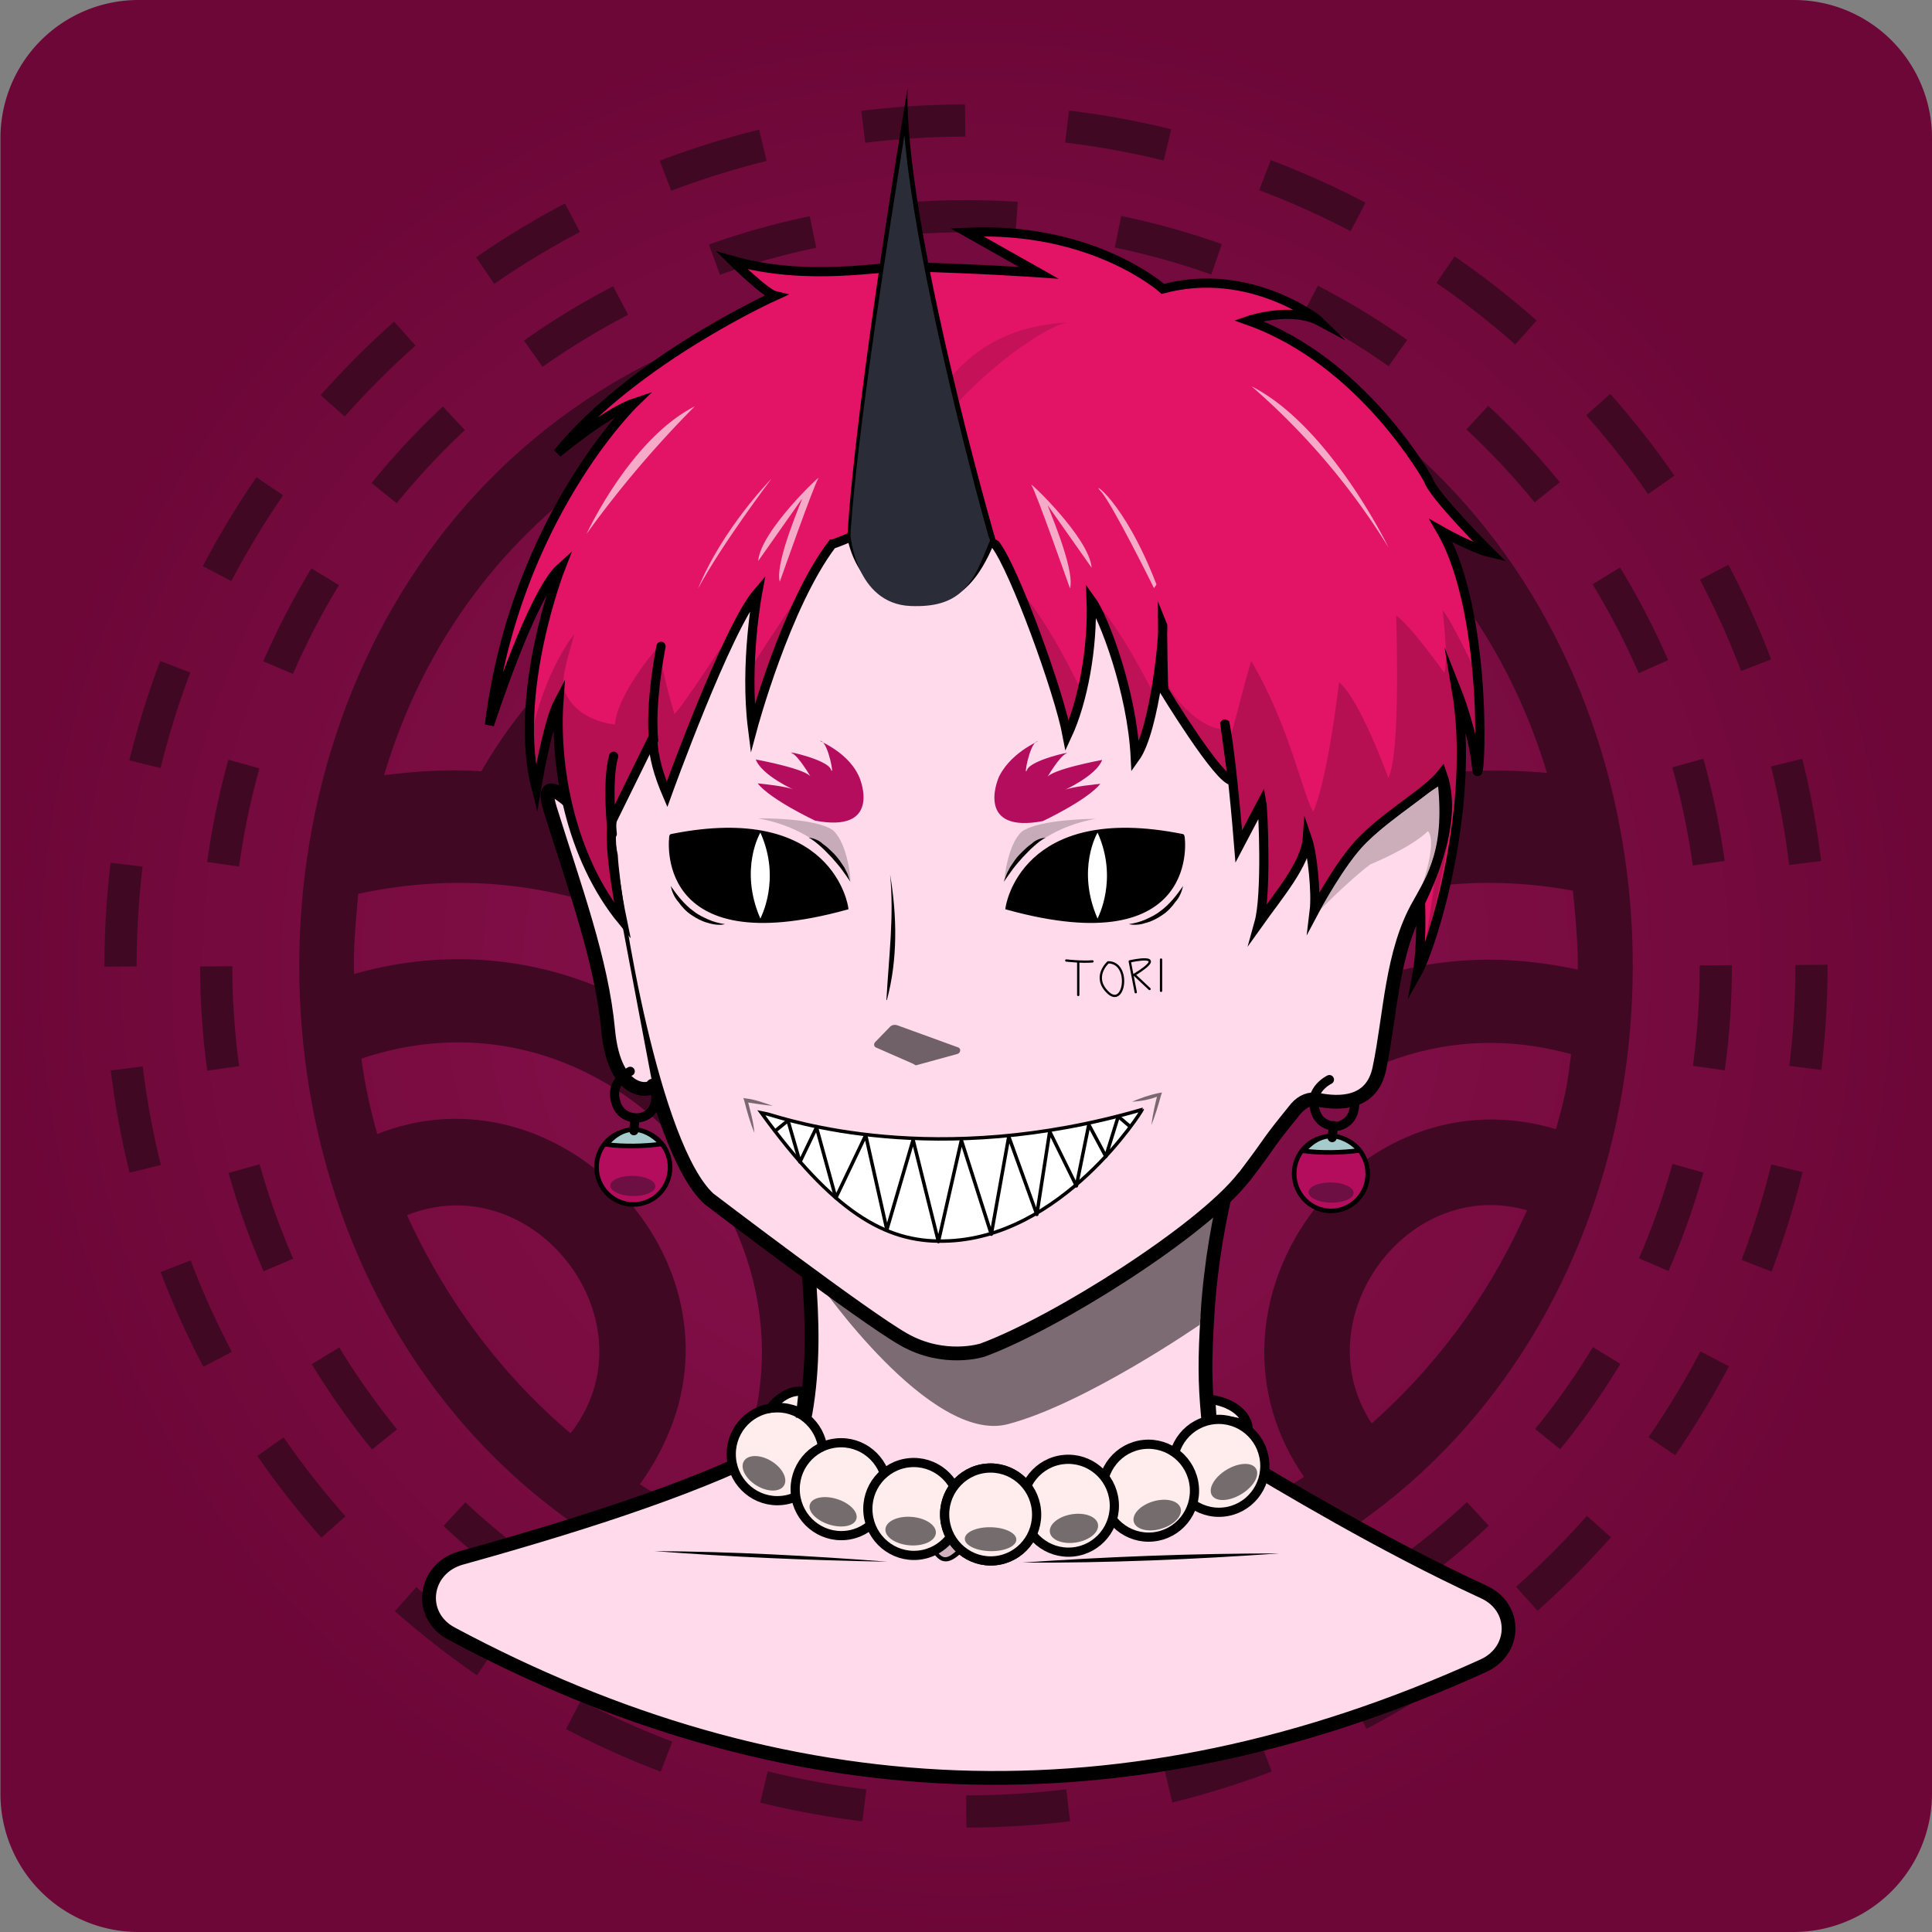 <svg version="1.1" xmlns="http://www.w3.org/2000/svg" x="0px" y="0px" xmlns:xlink="http://www.w3.org/1999/xlink" viewBox="0 0 420 420" style="enable-background:new 0 0 420 420;" xml:space="preserve"><rect x="0" y="0" width="420" height="420" fill="#808080" stroke="none"/><g id="background"><g id="Bloody"><radialGradient id="radial-gradient" cx="210" cy="212" r="210" gradientTransform="matrix(1, 0, 0, -1, 0, 422)" gradientUnits="userSpaceOnUse"> <stop offset="0" stop-color="#8c134f"/> <stop offset="1" stop-color="#6d0738"/> </radialGradient><path d="M389.9,419.5H30.1a30,30,0,0,1-30-30V29.5a30,30,0,0,1,30-30H390a30,30,0,0,1,30,30v360A30.11,30.11,0,0,1,389.9,419.5Z" transform="translate(0 0.5)" fill="url(#radial-gradient)"/> <g> <path id="Main_Spin" fill="#410824" stroke="#410824" stroke-miterlimit="10" d="M210,63.3c-192.6,3.5-192.6,290,0,293.4 C402.6,353.2,402.6,66.7,210,63.3z M340.8,237.5c-0.6,2.9-1.4,5.7-2.2,8.6c-43.6-13.6-80.9,37.8-54.4,75.1 c-4.9,3.2-10.1,6.1-15.4,8.8c-33.9-50.6,14.8-117.8,73.3-101.2C341.7,231.7,341.4,234.6,340.8,237.5z M331.4,265.5 c-7.9,17.2-19.3,32.4-33.3,44.7c-15.9-23.3,7.6-55.7,34.6-47.4C332.3,263.7,331.8,264.6,331.4,265.5z M332.5,209.6 C265,202.4,217,279,252.9,336.5c-5.8,1.9-11.7,3.5-17.7,4.7c-40.3-73.8,24.6-163.5,107.2-148c0.6,6,1.2,12.2,1.1,18.2 C339.9,210.6,336.2,210,332.5,209.6z M87.8,263.9c28.7-11.9,56,24,36.3,48.4C108.5,299.2,96.2,282.5,87.8,263.9z M144.3,312.7 c17.8-38.8-23.4-81.6-62.6-65.5c-1.7-5.7-2.9-11.5-3.7-17.4c60-20.6,112.7,49.4,76,101.5c-5.5-2.4-10.7-5.3-15.6-8.5 C140.7,319.6,142.7,316.3,144.3,312.7z M174.2,330.4c32.6-64-28.9-138.2-97.7-118c-0.3-6.1,0.4-12.4,0.9-18.5 c85-18.6,151.7,71.7,110.8,147.8c-6.1-1-12.2-2.4-18.1-4.1C171.6,335.3,173,332.9,174.2,330.4z M337,168.6c-7-0.7-14.4-0.8-21.4-0.2 c-43.1-75.9-167.4-75.9-210.7-0.2c-7.3-0.6-14.9,0-22.1,0.9C118.2,47.7,301.1,47.3,337,168.6z M281.1,175.9c-3,1.1-5.9,2.3-8.7,3.6 c-29.6-36.1-93.1-36.7-123.4-1.2c-5.8-2.5-11.9-4.5-18-6.1c36.6-50.4,122.9-50,159,0.7C286.9,173.8,284,174.8,281.1,175.9z M249.6,193.1c-2.4,1.8-4.7,3.6-7,5.6c-16.4-15.6-46-16.4-63.2-1.5c-4.7-3.8-9.6-7.3-14.7-10.5c23.9-24.1,69.1-23.5,92.2,1.3 C254.4,189.6,252,191.3,249.6,193.1z M211.9,239.2c-5.2-10.8-11.8-20.7-19.7-29.4c10.7-8.1,27.9-7.3,37.9,1.6 C222.8,219.7,216.7,229.1,211.9,239.2z"> <animateTransform attributeName="transform" begin="0s" dur="20s" type="rotate" from="-360 210 210" to="0 210 210" repeatCount="indefinite" /> </path> <g id="Spin_Inverse"> <circle fill="none" stroke="#410824" stroke-width="7" stroke-dasharray="22.261,22.261" cx="210" cy="210" r="163"> <animateTransform attributeName="transform" begin="0s" dur="20s" type="rotate" from="360 210 210" to="0 210 210" repeatCount="indefinite" /> </circle> </g> <g id="Spin"> <circle fill="none" stroke="#410824" stroke-width="7" stroke-dasharray="22.204,22.204" cx="210" cy="210" r="183.8"> <animateTransform attributeName="transform" begin="0s" dur="20s" type="rotate" from="-360 210 210" to="0 210 210" repeatCount="indefinite" /> </circle> </g> </g></g></g><g id="body"><g id="Yokai"><path id="Neck" display="inline"  fill="#FFDAEA" stroke="#000000" stroke-width="3" stroke-linecap="round" stroke-miterlimit="10" d="M175.8,276.8c0.8,10,1.1,20.2-0.7,30.4c-0.5,2.6-2.2,4.9-4.7,6.3c-16.4,8.9-41.4,17.2-70.2,25.2c-8.1,2.3-9.5,12.4-2.1,16.4c71.9,38.5,146.3,42.5,224.4,7c7.2-3.3,7.3-12.7,0.1-16c-22.3-10.3-43.5-23.1-54.9-29.9c-3-1.8-4.8-5.2-5.1-8.3c-0.7-7.7-0.7-12.5-0.1-22.2c0.7-11.3,2.6-21.2,4.6-29.3"  /><path id="Shadow" display="inline" opacity="0.51"  enable-background="new    " d="M178.1,279c0,0,24.2,35,41,30.6s41.7-21.6,41.7-21.6c1.2-9.1,1.9-17.1,3.7-26c-4.8,4.9-10.4,9.2-18.8,14.5c-11.3,7.1-22,11.3-29.8,13.3L178.1,279z"  /><path id="Head" display="inline"  fill="#FFDAEA" stroke="#000000" stroke-width="3" stroke-linecap="round" stroke-miterlimit="10" d="M313.9,168.8c-0.6-0.8-12.2,8.3-12.2,8.3c0.3-4.9,11.8-53.1-17.3-86c-15.9-17.4-42.2-27.1-69.9-27.7c-24.5-0.5-48.7,10.9-61.6,24.4c-33.5,35-20.1,98.2-20.1,98.2c0.6,10.9,9.1,63.4,21.3,74.6c0,0,33.7,25.7,42.4,30.6c8.8,5,17.1,2.3,17.1,2.3c16-5.9,47.7-25.9,56.8-37.6l0.2-0.2c6.9-9.1,3.9-5.8,11.2-14.8c1.3-1.5,3-2.2,4.8-1.8c4.1,0.8,11.7,1.3,13.3-7c2.4-11.5,2.6-25.1,8.6-35.5C311.7,190.8,315.9,184.6,313.9,168.8z"  /><path id="Ear" display="inline"  fill="#FFDAEA" stroke="#000000" stroke-width="3" stroke-linecap="round" stroke-miterlimit="10" d="M141.9,236c0.1,1.1-8.3,3-9.7-12.1s-7.3-31-12.6-48c-3.8-12.2,12.2,6.7,12.2,6.7"  /><g id="Ear2" display="inline" ><path d="M304,174.7c-0.5,1.3-0.3,2.2-1.2,3.1c-0.9,0.8-2.3,2.1-3.2,2.9c-1.8,1.7-4.4,3-6,5s-2.9,4.1-4.2,6.3c-0.6,1-1.3,2.2-1.9,3.3l-1.7,3.4l-0.2-0.1l1.4-3.6c0.5-1.1,0.9-2.4,1.5-3.5c1.1-2.3,2.3-4.6,3.8-6.8s3-4.4,5.1-5.9c1-0.8,2.2-1.5,3.2-2.1c1.1-0.6,2.2-1.1,3.1-2L304,174.7z" /></g><g id="Body" display="inline" ><g><path d="M222.2,339.7c18.6-1.3,37.3-2,55.9-2C259.5,339,240.9,339.8,222.2,339.7z" /></g><g><path d="M142.3,337.2c16.9,0.1,33.7,1,50.6,2.3C176,339.2,159.3,338.5,142.3,337.2z" /></g><g><path d="M199.3,329.2c7.3,14.3,4.6,10.4,17.1,0.1C207.5,339,204.7,346.2,199.3,329.2z" /></g><path opacity="0.19"  enable-background="new    " d="M199.3,329.2c0,0,3.5,9.3,5.3,10.1c1.8,0.8,11.6-10,11.6-10C209.9,330.9,204,331.1,199.3,329.2z" /></g> <line x1="132.69" y1="184.23" x2="130.73" y2="182.28" fill="#e31466" stroke="#000" stroke-linecap="round" stroke-miterlimit="10" stroke-width="2"/></g></g><g id="mark"><g id="TORI"><line display="inline" fill="none" stroke="#000000" stroke-width="0.5" stroke-linecap="round" stroke-linejoin="round" stroke-miterlimit="10" x1="234.4" y1="209.2" x2="234.4" y2="216.3"  /><path display="inline" fill="none" stroke="#000000" stroke-width="0.5" stroke-linecap="round" stroke-linejoin="round" stroke-miterlimit="10" d="M231.8,208.8c0,0,3.3,0.4,5.7,0.2"  /><path display="inline" fill="none" stroke="#000000" stroke-width="0.5" stroke-linecap="round" stroke-linejoin="round" stroke-miterlimit="10" d="M240.9,209.2c0,0-3.6,3.2,0,6.6S245.9,209.2,240.9,209.2z"  /><path display="inline" fill="none" stroke="#000000" stroke-width="0.5" stroke-linecap="round" stroke-linejoin="round" stroke-miterlimit="10" d="M246.9,215.7l-1.3-6.7c0,0,9.1-2.1,1,2.9l3.3,3.1"  /><line display="inline" fill="none" stroke="#000000" stroke-width="0.5" stroke-linecap="round" stroke-linejoin="round" stroke-miterlimit="10" x1="252.4" y1="208.6" x2="252.4" y2="215.4"  /></g></g><g id="mouth"><g id="Monster Teeth"><path display="inline" fill="#FFFFFF" stroke="#000000" stroke-width="0.75" stroke-miterlimit="10" d="M165.5,241.9c0,0,0.5,0.1,1.4,0.3c4.3,1.2,36.4,12.1,81.4-1c0.1,0.1-17.5,28.2-43.1,28.6C192.4,270.1,181.1,263.4,165.5,241.9z"  /><polyline display="inline" fill="none" stroke="#000000" stroke-width="0.75" stroke-linejoin="round" stroke-miterlimit="10" points="168.6,245.8 171.3,243.6 173.9,252.6 177.5,245.1 181.7,260.4 188.2,246.8 192.8,267.3 198.5,247.8 204,269.9 209,247.9 215.5,268.3 219.3,247.1 225.4,264 228.2,246 234,257.8 236.7,244.5 240.4,251.4 243.1,242.7 245.9,245.1 "  /><g display="inline" opacity="0.52" ><path d="M246.1,239.5c1.9-0.8,3.5-1.4,5.9-1.9l0.6-0.1l-0.2,0.6c-0.6,2.2-1.3,4.5-2.1,6.5c0.3-2.4,0.8-4.6,1.4-6.9l0.4,0.5C250.1,239,248.2,239.4,246.1,239.5z" /></g><g display="inline" opacity="0.52" ><path d="M168,240.4c-2-0.2-4-0.5-5.9-0.8l0.4-0.5c0.6,2.4,1.3,4.7,1.5,7.2c-0.9-2.2-1.6-4.6-2.2-7l-0.2-0.6l0.6,0.1C164.1,239,165.9,239.7,168,240.4z" /></g></g></g><g id="nose"><g id="Human"><g display="inline" ><path d="M193.5,190.1c1.5,9,1.7,18.4-0.7,27.3h-0.1C193.2,208.2,194.4,199.2,193.5,190.1L193.5,190.1z" /></g><path display="inline" opacity="0.56" enable-background="new    " d="M198.6,231.3l-8.2-3.6c-0.4-0.2-0.5-0.7-0.2-1.1l3.3-3.4c0.4-0.4,1-0.5,1.6-0.3l13.2,4.8c0.6,0.2,0.6,1.1-0.1,1.4l-9.1,2.5C199,231.5,198.8,231.5,198.6,231.3z"  /></g></g><g id="eyes"><g id="Kitsune"><g id="No_Fill"> <g> <path stroke="#000000" stroke-miterlimit="10" d="M219.1,197.3c0,0,3.1-22.5,37.9-15.5C257.1,181.7,261,208.8,219.1,197.3z"/> <g> <path d="M227.3,182.1c-1,0.5-1.9,1.3-2.7,2s-1.6,1.6-2.3,2.3c-0.7,0.8-1.5,1.7-2.1,2.5l-1,1.4c-0.3,0.4-0.6,0.9-1,1.4 c0.2-0.5,0.4-1,0.6-1.6c0.2-0.5,0.5-1,0.8-1.6c0.6-0.9,1.3-2,2.1-2.8s1.7-1.7,2.6-2.3C225,182.7,226.1,182.2,227.3,182.1z"/> </g> <g> <path d="M245.4,200.9c1.3-0.2,2.5-0.5,3.6-1s2.2-1,3.2-1.8c1-0.7,1.9-1.6,2.7-2.5s1.6-2,2.3-3c-0.3,1.3-0.8,2.5-1.7,3.5 c-0.7,1-1.7,2.1-2.8,2.8c-1,0.7-2.3,1.4-3.5,1.7C248,201,246.7,201.2,245.4,200.9z"/> </g> </g> <g> <path stroke="#000000" stroke-miterlimit="10" d="M183.9,197.3c0,0-3.1-22.5-37.9-15.5C146,181.7,142,208.8,183.9,197.3z"/> <g> <path d="M175.8,182.1c1,0.5,1.9,1.3,2.7,2s1.6,1.6,2.3,2.3c0.7,0.8,1.5,1.7,2.1,2.5l1,1.4c0.3,0.4,0.6,0.9,1,1.4 c-0.2-0.5-0.4-1-0.6-1.6c-0.2-0.5-0.5-1-0.8-1.6c-0.6-0.9-1.3-2-2.1-2.8s-1.7-1.7-2.6-2.3 C178.1,182.7,176.9,182.2,175.8,182.1z"/> </g> <g> <path d="M157.6,200.9c-1.3-0.2-2.5-0.5-3.6-1s-2.2-1-3.2-1.8c-1-0.7-1.9-1.6-2.7-2.5s-1.6-2-2.3-3c0.3,1.3,0.8,2.5,1.7,3.5 c0.7,1,1.7,2.1,2.8,2.8c1,0.7,2.3,1.4,3.5,1.7C155,201,156.5,201.2,157.6,200.9z"/> </g> </g> </g> <g id="Shadow" opacity="0.43"> <path opacity="0.5" enable-background="new " d="M218.3,191.6c0,0,4.6-10.8,19.9-13.6c0,0-12.2,0-16.1,2.8 C218.9,183.8,218.3,191.6,218.3,191.6z"/> </g> <g id="Shadow_00000029025467326919416900000002242143269665406345_" opacity="0.43"> <path opacity="0.5" enable-background="new " d="M184.9,191.3c0,0-4.8-10.6-20.1-13.4c0,0,12.4-0.2,16.3,2.6 C184.4,183.6,184.9,191.3,184.9,191.3z"/> </g><path display="inline"  fill="#FFFFFF" d="M238.6,181c0,0-4.7,7.9,0,18.7C238.6,199.6,243.2,191.2,238.6,181z"  /><path display="inline"  fill="#FFFFFF" d="M165.3,181c0,0-4.7,7.9,0,18.7C165.3,199.6,169.9,191.2,165.3,181z"  /></g></g><g id="eyebrow"><g id="Slayer Blood"><path display="inline" fill="#B50D5E" d="M217.3,168.6c-0.8,1.5-4.8,12.6,9.4,9.9c0,0,9.6-4.5,12.5-8.1c0,0-6.7,0.6-8.1,1.5c0,0,7.2-3.2,8.5-6.7c0,0-11.4,2.1-12,3.9c0,0,2.7-4.7,4.2-5.3s-7.6,1.4-8.5,3.5c-0.9,2.2,0.5-5.6,2.1-6.1C227,160.7,220.2,163,217.3,168.6z"/> <path display="inline" fill="#B50D5E" d="M186.6,168.5c0.8,1.5,4.8,12.6-9.4,9.9c0,0-9.6-4.5-12.5-8.1c0,0,6.7,0.6,8.1,1.5c0,0-7.2-3.2-8.5-6.7c0,0,11.4,2.1,12,3.9c0,0-2.7-4.7-4.2-5.3s7.6,1.4,8.5,3.5c0.9,2.2-0.5-5.6-2.1-6.1C176.9,160.7,183.9,162.9,186.6,168.5z"/></g></g><g id="earrings"><g id="Monk Blood"><g display="inline" ><g><ellipse transform="matrix(0.995 -9.784740e-02 9.784740e-02 0.995 -23.582 29.542)" fill="#B50D5E" stroke="#000000" stroke-width="1" stroke-miterlimit="10.004" cx="289.4" cy="255.2" rx="8" ry="8.1" /><ellipse transform="matrix(1.784754e-02 -1 1 1.784754e-02 24.903 543.924)" opacity="0.54"  fill="#33112E" enable-background="new    " cx="289.3" cy="259.3" rx="2.2" ry="4.9" /></g><path fill="#A5CBCC" stroke="#000000" stroke-miterlimit="10.004" d="M283.4,250.2c3.9,0.5,8.2,0.4,12.1-0.1C295.7,250.1,289.6,243,283.4,250.2z" /><line fill="none" stroke="#000000" stroke-width="2" stroke-linecap="round" stroke-miterlimit="10.004" x1="289.9" y1="244.7" x2="289.6" y2="247.3" /></g><g display="inline" ><g><ellipse transform="matrix(0.995 -9.784740e-02 9.784740e-02 0.995 -24.173 14.691)" fill="#B50D5E" stroke="#000000" stroke-width="1" stroke-miterlimit="10.004" cx="137.7" cy="253.8" rx="8" ry="8.1" /><ellipse transform="matrix(1.784754e-02 -1 1 1.784754e-02 -122.685 390.712)" opacity="0.54"  fill="#33112E" enable-background="new    " cx="137.5" cy="257.8" rx="2.2" ry="4.9" /></g><path fill="#A5CBCC" stroke="#000000" stroke-miterlimit="10.004" d="M131.8,248.8c3.9,0.5,8.1,0.4,12-0.1C143.7,248.6,138,241.6,131.8,248.8z" /><line fill="none" stroke="#000000" stroke-width="2" stroke-linecap="round" stroke-miterlimit="10.004" x1="138" y1="243.2" x2="137.8" y2="245.8" /></g><g id="Ring" display="inline" ><path fill="none" stroke="#000000" stroke-width="2" stroke-linecap="round" stroke-linejoin="round" stroke-miterlimit="10" d="M289,234.7c0,0-4.4,2.1-3.2,6.4c1,4.3,5.3,3.8,5.6,3.6s3.2-0.9,3.1-5.2" /><path fill="none" stroke="#000000" stroke-width="2" stroke-linecap="round" stroke-linejoin="round" stroke-miterlimit="10" d="M137,232.9c0,0-4.4,2.1-3.2,6.4c1,4.3,5.3,3.8,5.6,3.6c0.3-0.1,3.3-0.6,3.2-4.8" /></g></g></g><g id="hair"><g id="Hair Blood"><g ><polygon fill="#E31466" points="188.1,115.5 198.2,119 211.1,115.2 197.7,104.1 "/><polygon opacity="0.5" enable-background="new    " points="188.3,115.6 198.2,119 211.6,115.1 197.6,104.5 "/><path fill="#E31466" stroke="#000000" stroke-width="2" stroke-miterlimit="10" d="M273.7,200.6c4.2-5.9,10.1-12.8,10.5-18.3c1.1,3.2,2,11.7,1.5,15.8c0,0,5.7-10.8,10.6-15.6c6.4-6.3,13.9-10.2,17.2-14.4c2.3,6.4,1.4,15.3-4.7,28.1c0,0,0.4,9.2-0.7,15.3c3.3-5.9,12.8-36.2,8.5-61.6c0,0,3.7,9.3,4.4,16.9s3.1-32.8-7.7-51.4c0,0,6.9,3.9,10.8,4.8c0,0-12.6-12.5-13.6-15.9c0,0-14.1-25.7-39.1-34.6c0,0,9.3-3.2,15.6,0.2c-0.1-0.1-15.1-12.2-34.2-7.1c0,0-15.1-13.6-42.6-12.3l15.6,8.8c0,0-12.9-0.9-28.4-1.3c-6.1-0.2-21.8,3.3-38.3-1.4c0,0,7.3,7.2,9.4,7.7c0,0-30.6,13.8-47.3,34.2c0,0,10.7-8.9,16.7-10.9c0,0-26,25.2-31.5,70c0,0,9.2-28.6,15.5-34.2c0,0-10.7,27.4-5.3,48.2c0,0,2.4-14.5,4.9-19.2c-1,14.1,2.4,33.9,13.8,47.8c0,0-3.3-15.8-2.2-21.9l8.8-17.9c0.1,4.1,1.3,8.1,3.1,12.3c0,0,13-36.1,19.7-43.9c0,0-2.9,15.4-1.1,29.6c0,0,7.2-26.8,17.3-40.1c0,0,0.8,0.1,17.6-7.6c6.3,3.1,8,1.4,17.9,7.7c4.1,5.3,13.8,31.9,15.6,41.5c3.4-7.3,5.6-19,5.2-29.5c2.7,3.7,8.9,19.9,9.6,34.3c4.3-6,6.4-27.8,5.9-29c0,1.2,0.2,14.8,0.3,14.3c0,0,12.1,19.9,14.9,19.7c0-0.8-1.7-12.9-1.7-12.8c1.3,5.8,2.8,23.3,3.1,27.1l5-9.5C274.6,176.2,275.4,194.5,273.7,200.6z"/><g><path fill="none" stroke="#000000" stroke-width="0.5" stroke-miterlimit="10" d="M295.2,182.2"/><path fill="none" stroke="#000000" stroke-width="0.5" stroke-miterlimit="10" d="M286.6,200.9"/><path fill="none" stroke="#000000" stroke-width="2" stroke-linecap="round" stroke-miterlimit="10" d="M133.1,181.3c0,0-1.3-11.3,0.3-16.9"/><path fill="none" stroke="#000000" stroke-width="2" stroke-linecap="round" stroke-miterlimit="10" d="M142.1,160.9c0,0-1-6.5,1.6-20.4"/></g></g><g  id="Shadow"><path opacity="0.2"  enable-background="new    " d="M180.5,119.1c0,0-15.9,23.7-16.9,25.6s0,12.4,0.3,12.8S165.7,142.5,180.5,119.1z"/><path opacity="0.2" enable-background="new    " d="M164.5,128.9c0,0-16.3,25.3-17.9,26.3c0,0-3.8-12.8-3-14.7s-9.6,10.3-9.9,17c0,0-8.4-0.6-11-7.4c-1-2.5,1.4-9.1,2.1-12.2c0,0-6.5,7.9-9.4,22.5c0,0,0.6,8.8,1.1,10c0,0,3.5-14.8,4.9-17.7c0,0-0.3,33.3,13.6,46.7c0,0-3.7-18.6-2.6-21l9.4-18.6c0,0,2.1,10.5,3.1,12.3l13.9-33.1L164.5,128.9z"/><path opacity="0.16" enable-background="new    " d="M253.2,146.8c0.8,4.4,8.1,12.1,13.1,11.7l1.6,11c0,0-5.2-3.9-14.7-19.9V146.8z"/><path opacity="0.16" enable-background="new    " d="M237.5,130.3c0,0,4.4,3,13.9,21.7c0,0-4.3,12-4.6,12.4C246.5,164.8,248.4,153.7,237.5,130.3z"/><path opacity="0.17" enable-background="new    " d="M220.9,127.6c0,0,5.2,4,14.4,23c0,0-1.2,4.6-3.1,8.9C227.6,143.3,227,140.8,220.9,127.6z"/><path opacity="0.2" enable-background="new    " d="M272,143.7c-2.4,8.1-3.6,13.8-4.9,17.9c0,0,1.3,12.8,2.1,22.2c4.7-8.4,4.7-8.4,5.4-9c0.2,0.6,3.1,11.9-1.2,26.6c5.1-6.7,10.4-14.9,11-21.3c1.1,3.7,1.7,15,1.2,19.1c0,0,7.1-7.4,12.3-11.3c0,0,8.7-3.5,12.5-7.2c0,0,2.2,1.4-1.2,11.6l3.7-8c0,0-2.7,19.9-3.4,22.5c0,0,9.8-33.3,7.2-58c0,0,4.7,8.3,4.9,17.1c0.1,8.8,1.7-8.6,0.2-17.8c0,0-6.5-13.9-8.2-15.4c0,0,1.3,10.1,0.4,13.6c0,0-7.3-10.3-10.5-12.5c0,0,1.1,30.2-1.7,35.3c0,0-6.1-17-10.7-20.8c0,0-2.4,20.9-5.6,28.1C283.6,174.1,280.4,157.8,272,143.7z"/><path opacity="0.14" enable-background="new    " d="M198.1,106.1c-0.9-3.9,3.2-35.1,34.7-36C227.5,69.4,198.8,90.7,198.1,106.1z"/></g><g id="Light" opacity="0.64"> <path d="M128,115.68s9.5-20.6,23.5-27.7A231.28,231.28,0,0,0,128,115.68Z" transform="translate(-0.48 0.37)" fill="#fff"/> <path d="M302.32,118.62s-12.77-26.38-29.75-35A151.52,151.52,0,0,1,302.32,118.62Z" transform="translate(-0.48 0.37)" fill="#fff"/> <path d="M251.35,127.49s-9.25-18.73-11.63-21.13,5,1.76,12.17,20.33" transform="translate(-0.48 0.37)" fill="#fff"/> <path d="M168.21,103.68s-10.66,10.79-16,23.94C157.36,118,168.21,103.68,168.21,103.68Z" transform="translate(-0.48 0.37)" fill="#fff"/> <path d="M170,126.1s7.5-21.3,8.4-22.5-12.6,11.4-13.1,18c0,0,9-12.8,9.5-13.5S168.8,121.8,170,126.1Z" transform="translate(-0.48 0.37)" fill="#fff"/> <path d="M233.09,127.55s-7.5-21.3-8.4-22.5,12.6,11.4,13.1,18c0,0-9-12.8-9.5-13.5S234.29,123.25,233.09,127.55Z" transform="translate(-0.48 0.37)" fill="#fff"/> </g></g></g><g id="accessory"><g id="Monk Pure"><g display="inline" ><path fill="#FFEDED" stroke="#000000" stroke-width="2" stroke-miterlimit="10" d="M271.3,310.1c0,0-0.5-4.7-8.1-5.9l0.3,4.6C263.5,308.8,268.8,308.5,271.3,310.1z" /><ellipse transform="matrix(0.995 -9.859076e-02 9.859076e-02 0.995 -30.129 27.678)" fill="#FFEDED" stroke="#000000" stroke-width="1.999" stroke-miterlimit="10.001" cx="265" cy="318.7" rx="10" ry="10.1" /><ellipse transform="matrix(0.995 -9.868323e-02 9.868323e-02 0.995 -30.764 26.223)" fill="#FFEDED" stroke="#000000" stroke-width="1.999" stroke-miterlimit="10.001" cx="249.7" cy="324.1" rx="10" ry="10.1" /><ellipse transform="matrix(0.995 -9.784912e-02 9.784912e-02 0.995 -30.129 18.054)" fill="#FFEDED" stroke="#000000" stroke-width="2" stroke-miterlimit="10.004" cx="169" cy="316.2" rx="10" ry="10.1" /><ellipse transform="matrix(0.995 -9.784608e-02 9.784608e-02 0.995 -30.805 19.45)" fill="#FFEDED" stroke="#000000" stroke-width="2" stroke-miterlimit="10.004" cx="182.9" cy="323.8" rx="10" ry="10.1" /><ellipse transform="matrix(0.995 -9.784740e-02 9.784740e-02 0.995 -31.15 21.017)" fill="#FFEDED" stroke="#000000" stroke-width="2" stroke-miterlimit="10.004" cx="198.7" cy="328.1" rx="10" ry="10.1" /><ellipse transform="matrix(0.995 -9.784740e-02 9.784740e-02 0.995 -31.188 22.657)" fill="#FFEDED" stroke="#000000" stroke-width="2" stroke-miterlimit="10.004" cx="215.4" cy="329.3" rx="10" ry="10.1" /><ellipse transform="matrix(0.995 -9.784871e-02 9.784871e-02 0.995 -30.921 24.301)" fill="#FFEDED" stroke="#000000" stroke-width="2" stroke-miterlimit="10.004" cx="232.3" cy="327.4" rx="10" ry="10.1" /><ellipse transform="matrix(0.995 -9.784740e-02 9.784740e-02 0.995 -31.188 22.657)" fill="#FFEDED" stroke="#000000" stroke-width="2" stroke-miterlimit="10.004" cx="215.4" cy="329.3" rx="10" ry="10.1" /><path fill="#FFEDED" stroke="#000000" stroke-width="2" stroke-miterlimit="10" d="M167.5,306.1c0,0,3-4.2,7.1-3.6l-0.5,4.7C174.2,307.2,171.4,305.5,167.5,306.1z" /></g><g display="inline" ><ellipse transform="matrix(0.521 -0.854 0.854 0.521 -193.894 295.087)" opacity="0.54"  enable-background="new    " cx="165.9" cy="320.3" rx="3.1" ry="5.1" /><ellipse transform="matrix(0.302 -0.953 0.953 0.302 -186.865 402.068)" opacity="0.54"  enable-background="new    " cx="181.2" cy="328.7" rx="2.9" ry="5.3" /><ellipse transform="matrix(8.016321e-02 -0.997 0.997 8.016321e-02 -149.699 503.476)" opacity="0.54"  enable-background="new    " cx="197.9" cy="332.8" rx="3.1" ry="5.5" /><ellipse transform="matrix(1.864555e-02 -1 1 1.864555e-02 -123.372 543.666)" opacity="0.54"  enable-background="new    " cx="215.3" cy="334.7" rx="2.6" ry="5.6" /><ellipse transform="matrix(0.987 -0.162 0.162 0.987 -50.633 42.069)" opacity="0.54"  enable-background="new    " cx="233.3" cy="332.3" rx="5.3" ry="3.1" /><ellipse transform="matrix(0.959 -0.284 0.284 0.959 -83.209 85.115)" opacity="0.54"  enable-background="new    " cx="251.6" cy="329.2" rx="5.3" ry="3.1" /><ellipse transform="matrix(0.856 -0.517 0.517 0.856 -127.957 184.935)" opacity="0.54"  enable-background="new    " cx="268.2" cy="322.3" rx="5.6" ry="3.1" /></g></g></g><g id="mask"><g id="Uni Horn Moon"><g><path d="M199.5,130.4c-6.8-.1-13.1-6.5-15-15.2,1.5-25.1,9.6-74.1,12.4-90.7,1.5,30.2,18.4,88.63,19.5,92.33-4.2,10.6-10,13.67-16.9,13.57Z" transform="translate(0 0.5)" fill="#2A2C38"/> <path d="M196.6,28.9c2.7,30.6,17.1,83.43,18.6,88.13-4.2,10.4-9.2,13-15.8,12.87s-12.6-6.3-14.5-14.7c1.6-23.3,8.6-66.7,11.7-86.3m.7-10.2S186,85.75,184.19,116.45c1.9,8.9,8.11,14.15,15.31,14.35,6.1.1,12.1-1.57,16.9-14,0,.1-19.9-68.83-19.1-98.13Z" transform="translate(0 0.5)"/> <path d="M185.38,115.74s1.09,14.54,12.58,15c10.49.43,13.21-4.4,16.69-13.85" transform="translate(0 0.5)" fill="#2A2C38" stroke="#2A2C38" stroke-linecap="round" stroke-miterlimit="10" /></g></g></g></svg>